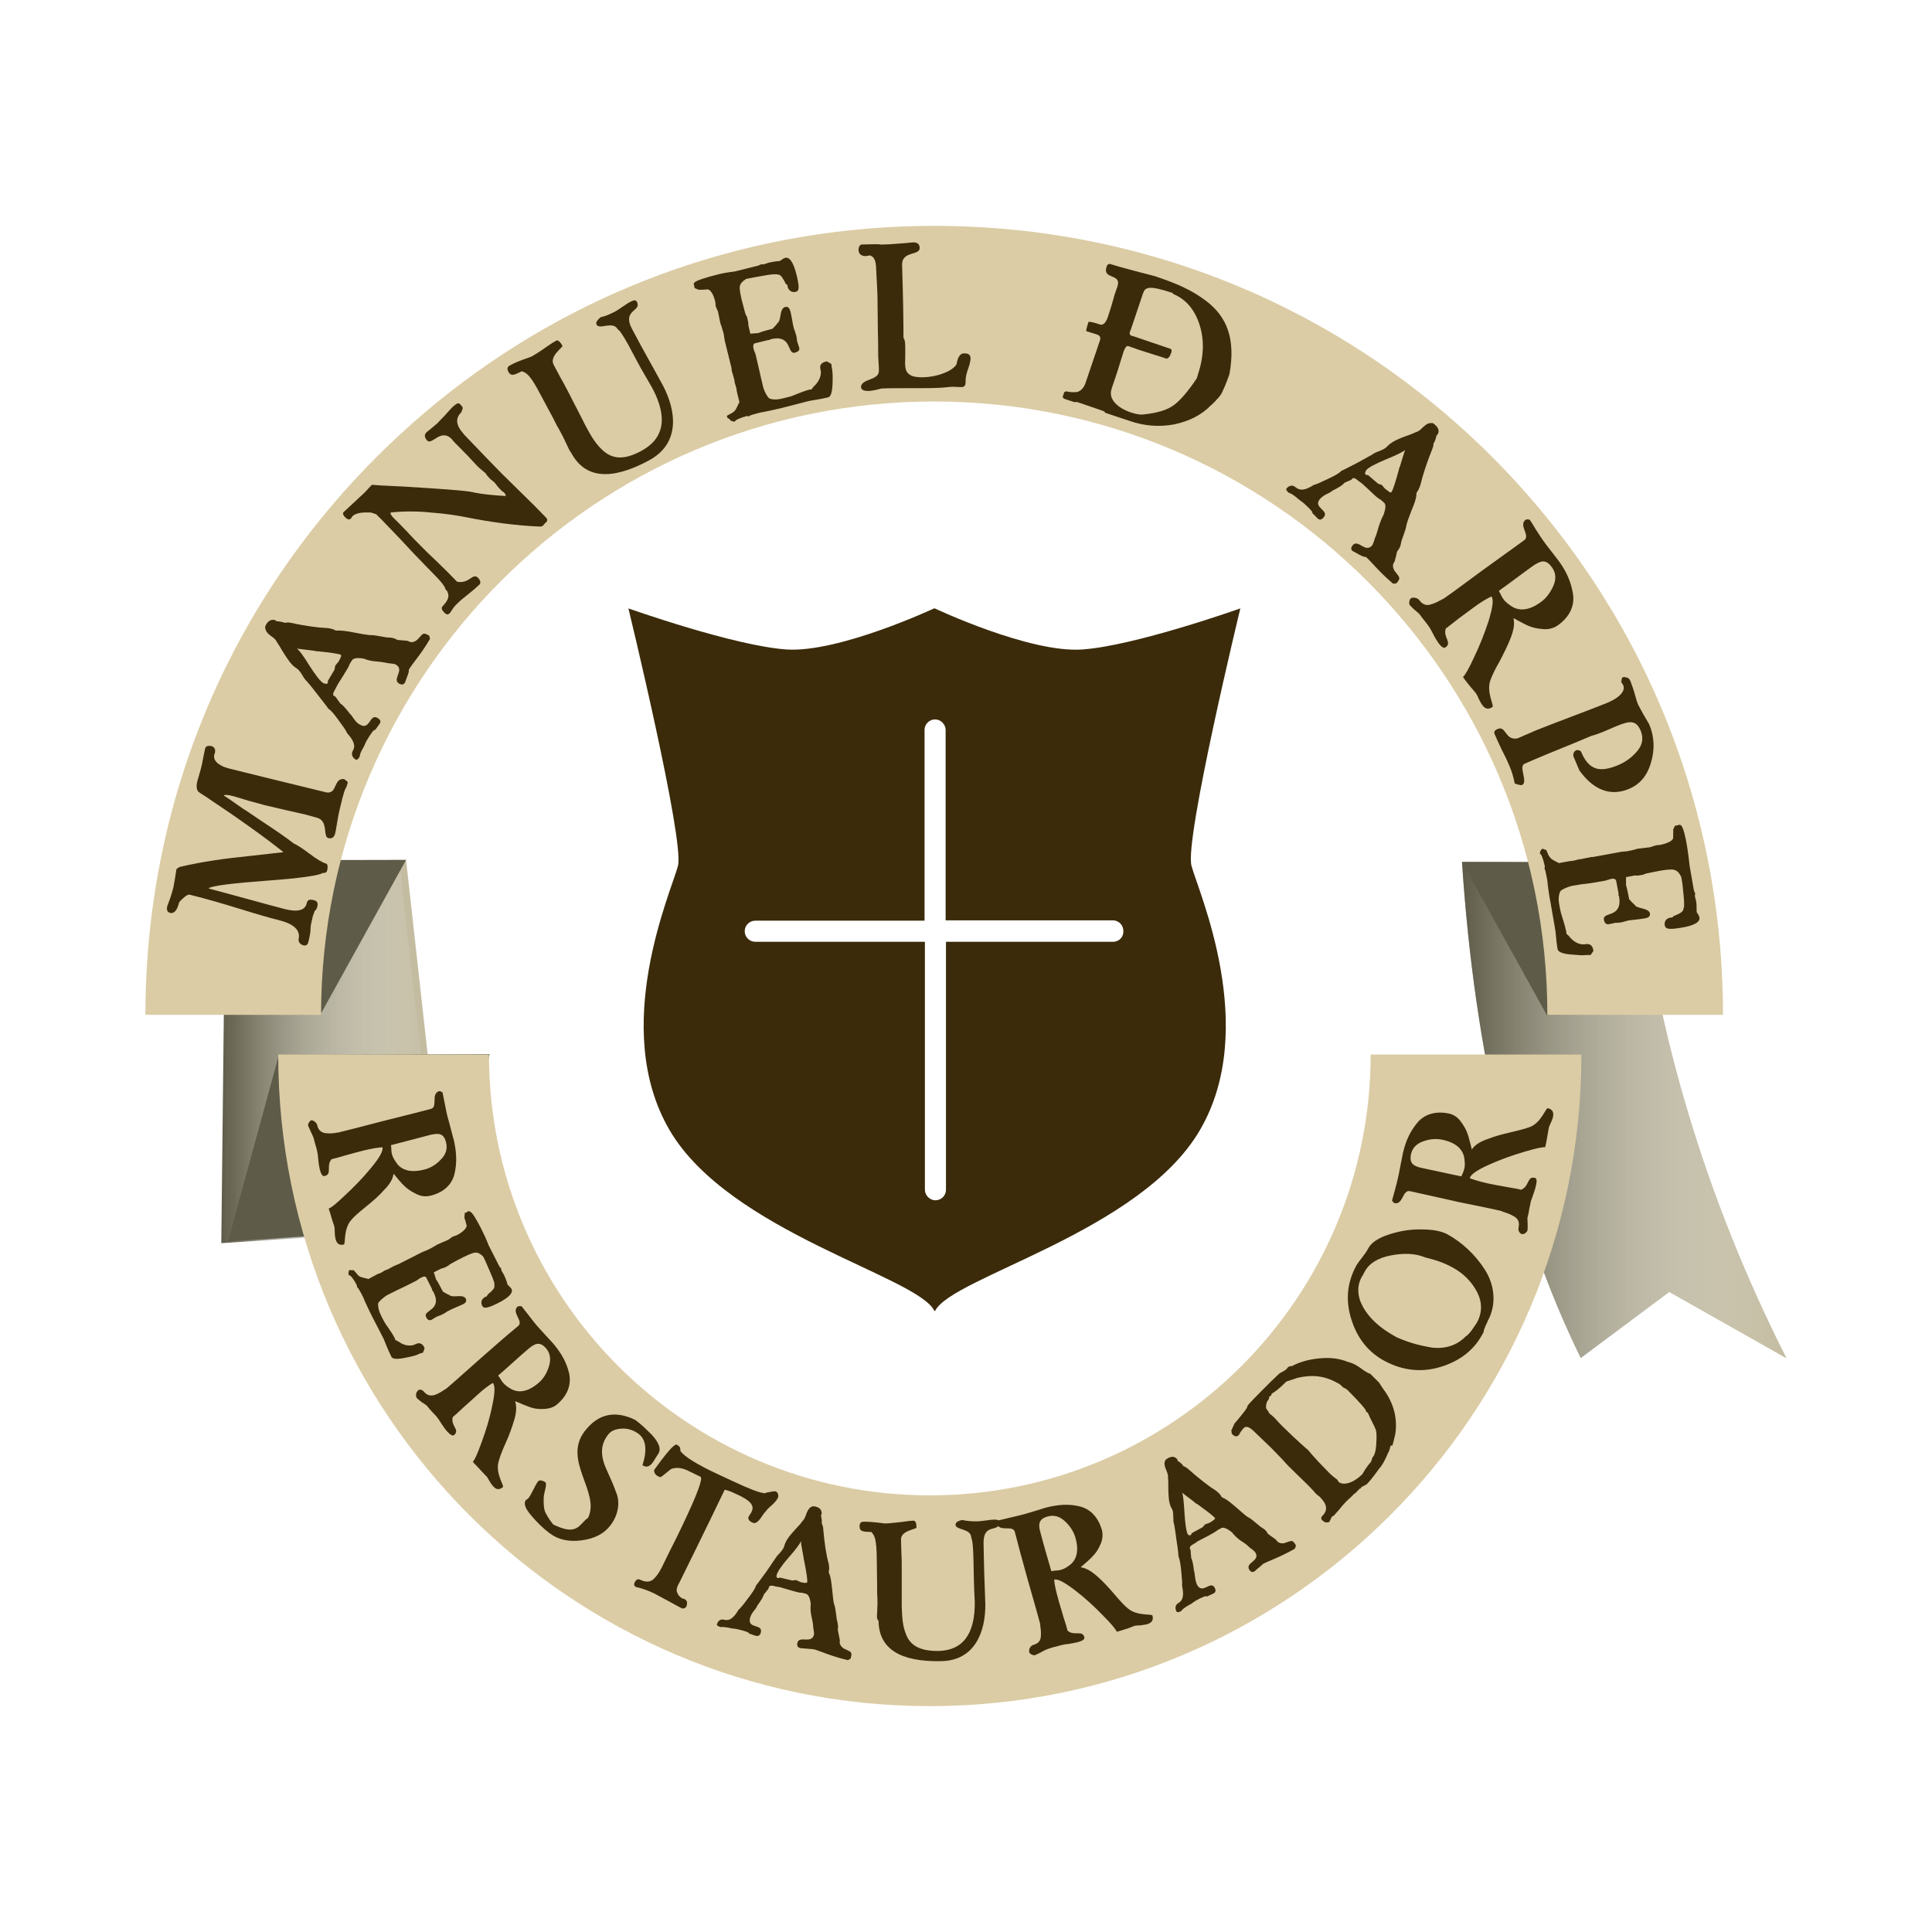 <?xml version="1.0" encoding="utf-8"?>
<!-- Generator: Adobe Illustrator 23.1.0, SVG Export Plug-In . SVG Version: 6.00 Build 0)  -->
<svg version="1.1" id="Layer_1" xmlns="http://www.w3.org/2000/svg" xmlns:xlink="http://www.w3.org/1999/xlink" x="0px" y="0px"
	 viewBox="0 0 550 550" style="enable-background:new 0 0 550 550;" xml:space="preserve">
<style type="text/css">
	.st0{fill:#C3BCA1;}
	.st1{fill:url(#XMLID_2_);}
	.st2{fill:url(#XMLID_3_);}
	.st3{fill:#5E5B48;}
	.st4{fill:#DBCCA5;}
	.st5{fill:#3B2B0A;}
</style>
<polygon id="XMLID_1046_" class="st0" points="64.9,353.4 127.2,349.3 115.6,244.8 66.1,244.9 "/>
<path id="XMLID_1045_" class="st0" d="M416.2,245.4c3.6,54.6,14.6,101.9,33.8,141.2l25.2-18.8l33.4,18.9
	c-22.9-45.3-37.1-92.4-42.6-141.3L416.2,245.4L416.2,245.4z"/>
<linearGradient id="XMLID_2_" gradientUnits="userSpaceOnUse" x1="416.2" y1="844.05" x2="508.6" y2="844.05" gradientTransform="matrix(1 0 0 1 0 -528)">
	<stop  offset="0" style="stop-color:#5E5B48"/>
	<stop  offset="1" style="stop-color:#FFFFFF;stop-opacity:0"/>
</linearGradient>
<path id="XMLID_1044_" class="st1" d="M416.2,245.4c3.6,54.6,14.6,101.9,33.8,141.2l25.2-18.8l33.4,18.9
	c-22.9-45.3-37.1-92.4-42.6-141.3L416.2,245.4L416.2,245.4z"/>
<linearGradient id="XMLID_3_" gradientUnits="userSpaceOnUse" x1="63" y1="827.55" x2="125.3" y2="827.55" gradientTransform="matrix(1 0 0 1 0 -528)">
	<stop  offset="0" style="stop-color:#5E5B48"/>
	<stop  offset="1" style="stop-color:#FFFFFF;stop-opacity:0"/>
</linearGradient>
<polygon id="XMLID_1043_" class="st2" points="63,353.9 125.3,349.8 113.7,245.2 64.2,245.4 "/>
<polygon id="XMLID_1042_" class="st3" points="139.4,300.1 127.2,349.3 64.9,353.4 79.4,300.3 "/>
<polygon id="XMLID_1041_" class="st3" points="115.6,244.8 91.5,288.3 41.4,288.1 66.1,244.9 "/>
<polygon id="XMLID_1040_" class="st3" points="416.2,245.4 440.3,288.9 490.4,288.7 465.7,245.5 "/>
<g id="XMLID_1038_">
	<g>
		<path id="XMLID_1039_" class="st4" d="M490.5,288.9h-50c0-96.2-78.3-174.6-174.6-174.6S91.4,192.6,91.4,288.9h-50
			c0-60,23.4-116.4,65.8-158.8S206,64.3,266,64.3s116.4,23.4,158.8,65.8C467.1,172.5,490.5,228.9,490.5,288.9z"/>
	</g>
</g>
<g id="XMLID_1036_">
	<g>
		<path id="XMLID_1037_" class="st4" d="M264.7,485.7c-102.3,0-185.5-83.2-185.5-185.5h60c0,69.2,56.3,125.5,125.5,125.5
			s125.5-56.3,125.5-125.5h60C450.2,402.5,367,485.7,264.7,485.7z"/>
	</g>
</g>
<g id="XMLID_1024_">
	<g>
		<path id="XMLID_1035_" class="st5" d="M59.6,253c2.2,0.6,5.7,1.5,10.4,2.8c4.7,1.3,8.4,2.3,11.1,3c3.6,0.9,5.7,0.4,6.2-1.6
			c0.2-0.8,0.5-1.4,2.2-0.9c0.8,0.2,1.1,0.8,0.8,1.9c-0.1,0.5-0.4,0.9-0.7,1.1c-0.4,1.1-0.7,1.9-0.7,2.2c-0.3,1.2-0.5,2.2-0.5,3
			s-0.2,2-0.6,3.6c-0.2,0.9-0.7,1.2-1.5,1s-1.4-1-1.3-1.7c0.6-2.6-1.3-4.4-5.8-5.5c-2-0.5-5.6-1.5-10.7-3.1c-5.2-1.6-10-3-14.5-4.1
			c-0.7-0.2-2,1.1-2.7,1.8l-0.3,0.4c-0.6,2.3-1.4,3.2-2.5,3c-0.9-0.2-1.1-0.8-0.9-1.9c0.1-0.3,1.1-2.7,1.8-5.5
			c0-0.1,0.1-0.8,0.4-2.3c0.2-1.5,0.4-2.4,0.4-2.7l0.2-0.2c0.3-0.3,0.9-0.6,1.2-0.6c3-0.7,6.2-1.3,9.5-1.8s6.9-0.9,10.7-1.3
			c3.8-0.4,6.8-0.8,8.9-1c-5.1-4.1-12.5-9.4-22.1-15.8c-0.9-0.6-1.8-1.1-2.2-1.5c-0.4-0.5-0.6-1.4-0.2-3c0.6-2,0.9-3.2,1-3.5
			c0.5-1.9,0.8-4.1,1.2-5.7c0.2-0.7,0.8-0.9,1.8-0.7c1.4,0.4,1.1,1.9,0.8,2.4c-0.5,2,1.8,3.4,4.3,4c1.3,0.3,4.8,1.2,10.5,2.6
			c5.7,1.4,11.4,2.8,17.2,4.2c3.1,0.4,1.9-4.2,5-3.8c0.7,0.5,1,0.8,1,0.9c-0.2,0.9-0.4,1.5-0.7,1.9c-0.2,0.4-0.5,1.4-0.9,2.9
			c-0.6,2.4-1.1,4.5-1.4,6.5c-0.3,1.9-0.5,3-0.6,3.3c-0.3,1.1-0.9,1.5-1.9,1.3c-1.7-0.4,0.1-4.8-3.2-5.8c-0.7-0.2-1.8-0.5-3.3-0.9
			c-1.2-0.3-3.1-0.7-5.7-1.3s-4.7-1.1-6-1.4c-1-0.3-2.5-0.7-4.4-1.2c-1.9-0.6-3.3-1-4.3-1.3c-1.8-0.5-2.7-0.5-2.9-0.2
			c0.5,0.2,2.3,1.5,5.6,3.8c0.1,0,2,1.3,5.7,3.8c3.8,2.5,6.7,4.5,8.6,6c1.1,0.5,2.6,1.5,4.6,3s3.5,2.4,4.5,2.7
			c0.6,0.1,0.7,0.9,0.4,2.2c-0.3,0.4-0.6,0.6-1.2,0.5c-1,0.7-6.2,1.5-15.8,2.2s-15.2,1.4-16.7,2.1L59.6,253z"/>
		<path id="XMLID_1034_" class="st5" d="M115.4,194.1l-0.2,0.3c-0.2,0.4-0.7,0.7-1.6,0.2c-2.1-1.2,1.7-3.9-0.9-5.4
			c-0.3-0.2-1.1-0.3-2.2-0.4c-0.9-0.2-2-0.4-3.4-0.5s-2.6-0.4-3.5-0.8c-1.8-0.3-3-0.2-3.4,0.5l-0.7,1.1c-0.1,0.5-0.7,1.5-1.7,3.1
			s-1.6,2.5-1.8,2.9c-0.1,0.2-0.3,0.6-0.4,0.8L95,197c-0.2,0.5-0.2,0.9,0,1.1h0.1c0.1,0,0.1,0,0.1,0c0.3,0.2,0.6,0.6,1,1.2
			c0.4,0.6,0.7,1,0.7,1c0.6,0.3,1.5,1.3,2.7,2.9c0.2,0.1,0.6,0.6,1.1,1.4c0.6,0.8,1.1,1.4,1.8,1.7c2.9,1.7,2.7-3.3,5-1.9
			c0.8,0.5,1,1,0.6,1.6s-1,1.4-1.3,1.8c-0.3-0.2-1.1,0.8-2.4,3c-0.2,0.3-0.5,1.1-0.7,1.5l-0.2,0.4c-0.8,1.3-1.1,2.2-1.1,2.7
			c-0.5,0.8-0.8,1-1.2,0.8c-0.8-0.5-1.3-1.4-0.8-2.4c0.9-1.4,0.4-2.9-1.6-5.1c-0.1-0.4-0.8-1.5-2.3-3.5c-1.4-2-2.4-3.1-3.1-3.5
			c0-0.2-1.1-1.5-3.1-4.1s-3.2-4-3.3-4c-0.1-0.1-0.5-0.6-1-1.5c-0.6-1-1.1-1.5-1.5-1.8c-0.7-0.4-1.3-1-1.9-1.7
			c-0.6-0.8-1.3-1.8-2.1-3.1c-0.8-1.4-1.3-2.2-1.6-2.6c-0.3-0.7-0.9-1.3-1.7-1.8c-0.8-0.6-1.3-1.1-1.5-1.6c-0.2-0.6-0.3-1-0.2-1.1
			c0.1-0.2,0.1-0.3,0.3-0.7c0.7-1.1,1.6-1.5,2.7-1.1c0,0.1,0,0.2,0.1,0.2c0.2,0.1,1.6,0.1,2.4,0.5c0.2,0,0.6-0.1,1.2-0.1
			c4.7,1,8.4,1.5,11,1.6c1,0.1,1.9,0.4,2.4,0.7c0.1,0,0.4,0,0.9,0c1,0,2.5,0.2,4.5,0.6c1.9,0.4,3.3,0.6,4.2,0.7
			c1.7-0.1,4.2,0.7,5.6,0.7c0.8,0,1.5,0.2,2.2,0.6c0.1,0.1,0.6,0.1,1.6,0.2c0.9,0.1,1.5,0.1,1.6,0.2c0.8,0.5,1.7,0.4,2.6-0.4
			c1.7-1.7,1.5-2.2,3.3-1.2l0.1,0.1c0.1,0.2,0.2,0.8,0.2,0.9c-2.8,4.8-5,6.9-6.1,8.9C116.8,190.7,115.4,193.8,115.4,194.1z
			 M93.2,194.6c0.2-0.4,0.2-0.6,0.1-0.7l1.9-3.2c0.1-0.2,0.2-1.1,0.2-1.1c0.2-0.4,0.9-1.1,1-1.3c0.6-1.1,0.9-1.7,0.6-1.9
			c-0.6-0.3-2.8-0.6-6.5-1c-0.3,0-0.5,0-0.5,0c-0.1-0.1-0.9-0.2-2.6-0.4s-2.6-0.3-2.9-0.4c0.6,0.4,1.8,2,3.6,4.9
			c1.8,2.8,3.1,4.5,4,5C92.6,194.7,92.9,194.7,93.2,194.6z"/>
		<path id="XMLID_1033_" class="st5" d="M112,147.4c0.2,0.2,2,1.9,6.2,6.4c1.5,1.5,3.4,3.5,5.9,5.8c2.5,2.4,4.5,4.4,6,6
			c3.7,0.7,4.4-2.8,6.1-1c0.5,0.6,0.7,1.1,0.4,1.7c-0.6,0.6-1.6,1.5-3.1,2.7c-1.4,1.1-2.5,2-3.1,2.6c-1,0.9-1.7,1.9-2.2,2.8
			c-0.7,0.7-1,0.7-1.8-0.1c-0.6-0.6-0.8-1.2-0.5-1.6c2.2-2.3,1.9-3.3,1.4-4.4l-0.2-0.3c-0.5,0,0.4-0.4-2.7-3.6l-6.4-6.6l-4.3-4.6
			c-1.3-1.3-3.6-3.8-4.9-5.1l-1.7-1.7c-0.5-0.2-1.3-0.4-1.5-0.5h-0.4c-1,0-3.6-0.2-4.9,1.1l-0.4,0.6c-0.5,0.5-1,0.3-1.7-0.4
			c-0.6-0.6-0.7-1.2-0.3-1.5c0.6-0.5,1.4-1.3,2.6-2.4s2.1-2,2.8-2.6c0,0,0.4-0.4,1-1c0.6-0.7,1-1.1,1.3-1.4l0.3-0.3
			c0.8,0.1,3.7,0.3,8.7,0.5c10,0.6,17.4,1.1,20,1.6l0.3,0.1c2.5,0.5,5.5,0.8,9,1c0.2-0.2,0-0.5-0.5-1.1c-0.3-0.1-0.6-0.4-1.1-0.9
			c-1-1-1.2-1.6-1.6-1.9c-0.5-0.5-0.9-0.7-1.2-1c-0.4-0.4-1.1-1.2-1.2-1.5l-0.1-0.1c-0.2-0.2-1.5-1.2-2.3-2
			c-1.8-1.9-2.6-2.8-2.7-2.9c-2-2.1-3.8-3.8-4.2-4.3c-0.1-0.1-0.2-0.2-0.3-0.4c-3.2-3.4-5.7,1.8-7.1,0.3c-0.8-0.9-0.9-1.7-0.1-2.4
			c1.4-1.1,2.4-2,3-2.5c0.5-0.5,1.1-1.2,2.1-2.2c0.9-1,1.6-1.8,2.1-2.3l0.2-0.2c1-0.9,1.6-1.2,2-0.8c1,1,1,1,0.4,2.4
			c-2.5,2.4-0.3,5,0.6,6l0.2,0.3l7.4,7.7c1.8,1.9,4.5,4.6,8,8s6.2,6.1,8,8c0.3,0.3,0.4,0.7,0.1,1.2c0,0-0.2,0.1-0.3,0.2
			c-0.1,0.1-0.5,0.6-0.7,0.8s-0.5,0.3-0.8,0.3c-3.1-0.1-6.6-0.4-10.5-0.9s-7.3-1.1-10.3-1.7c-3-0.6-6.4-1.1-10.4-1.4
			c-3.9-0.4-7.8-0.4-11.4,0C111.1,146.1,111.2,146.6,112,147.4z"/>
		<path id="XMLID_1032_" class="st5" d="M161.3,126.5c-0.5-1-0.8-1.8-1.1-2.3c-0.5-0.9-1-2-1.7-3.1l-1-2l-3.7-6.9
			c-1.3-2.5-2.3-4.1-3-4.9c-0.6-0.8-1.4-1.4-2.3-1.6c-2.3,1.2-3.1,1.4-3.8,0.1c-0.4-0.8-0.3-1.4,0.5-1.8c2.8-1.5,5.5-2.2,5.9-2.4
			c1-0.5,2.4-1.4,4.1-2.6c1.7-1.2,2.7-1.8,3.1-2c0.5-0.3,1.1,0.2,1.8,1.4c0.4,0.4-4,3-2.4,5.6l1.7,3.2c0.8,1.4,1.4,2.5,1.8,3.3
			c0.8,1.4,1.7,3.4,3,5.8c1.2,2.4,2.1,4.1,2.6,5.1c1.7,3.2,3,5.2,4.9,6.9c2.7,2.4,6,2.7,10.8,0.1c6.6-3.5,7.7-9.6,3.1-18.1
			c-0.1-0.2-0.8-1.4-2.2-3.8s-2.8-5.1-4.4-8.1c-1.6-2.9-2.6-4.4-3.1-4.6c-1.4-2.6-5.2,0.2-6.1-1.4c0.1-0.2-0.6-0.6,1.2-2.1
			c0.2-0.1,1.2-0.1,4.1-1.6c1.3-0.7,3.1-2.2,4.6-2.9c0.8-0.4,1.3-0.4,1.6,0.1c1.5,2.8-4.3,2.2-1.4,7.7c1.7,3.2,3.2,6,4.5,8.3
			s2.7,4.9,4.3,7.8c3.8,7.2,5.1,16.5-4,21.4c-10.8,5.8-18.2,5.1-22.1-2.2C162.1,128.3,161.8,127.5,161.3,126.5z"/>
		<path id="XMLID_1031_" class="st5" d="M207,118.3c1-0.5,1.6-0.8,1.9-1.1c0.7-0.5,1.2-2.1,1.6-2.7l-0.8-3.3v-0.4
			c-0.1-0.5-0.4-1.4-0.5-1.7l-0.1-0.5v-0.3c-0.1-0.3-0.5-1.9-0.7-2.4l-0.1-0.5c-0.1-0.2-0.1-0.3,0-0.4l-2-8.1
			c-0.1-0.5-0.2-1.6-0.3-1.9c-0.4-1.6-0.8-2.6-0.9-2.9c-0.2-0.7-0.5-2.6-0.7-3.4c-0.5-1.1-0.7-1.6-0.7-1.7v-0.2c0-0.2,0-0.6-0.1-1
			c-0.5-2.1-1.5-3.6-2.3-3.4c-1.3,0.1-2,0.1-2.2,0.1s-1-0.3-1.4-0.5c0-0.1,0-0.4,0-0.4c-0.1-0.2-0.2-0.6-0.2-0.7
			c-0.1-0.3,0.5-0.8,0.7-0.8l0.2-0.1c0.2-0.2,2.2-0.9,5.3-1.7c1.8-0.5,3.6-0.8,5.4-1l6.8-1.7c0.1,0,0.8-0.4,0.9-0.4
			c0.2,0.1,0.4,0.1,0.7,0c0.2,0,0.7-0.2,1.2-0.4c0.9-0.2,2-0.4,3.3-0.5c0.2-0.1,0.9-0.7,1.5-0.9c1.3-0.3,2.4,1.3,3.3,5
			c1,4.1,0.5,4.5-0.4,4.7c-0.1,0-1.6,0.4-2.2-1.5v-0.4l-0.6-0.5l-0.1-0.3c-0.4-0.7-1.2-2.4-2-2.2c-0.2-0.2-1.5-0.2-3.7,0.2
			c-2.3,0.4-4,0.7-5.4,1c-1.1,0.7-1.7,1.4-1.8,2.2c-0.1,0.8,0.2,2.7,1,5.5c0.5,2,0.8,3,1,2.9l0.3,1.3c0.1,0.5,0.2,0.9,0.1,1.1
			l0.6,2.6l2.4-0.2c0-0.1,1.2-0.5,3.9-1.2c0.6-0.6,1.1-1.1,1.5-1.7c0.3-0.1,0.6-0.8,0.8-2.2c0.2-1.4,0.6-2.1,1.3-2.3
			c0.8-0.2,1.2,0.2,1.5,1.2c0.4,1.5,0.7,3.9,0.9,4.5c0,0.1,0.1,0.5,0.4,1.2c0.2,0.6,0.3,1.1,0.4,1.3c0.1,0.5,0.2,1.2,0.2,1.5
			c0.1,0.4,0.4,1.1,0.6,1.8c0.2,0.8-0.2,1.2-1.2,1.5c-2.3,0.6-0.7-5.4-7-3.8l-0.3,0.2h-0.3l-3.7,0.9c-0.5,0.1-0.7,0.6-0.5,1.5
			s0.6,1.5,0.6,1.7c0.9,3.8,1.4,6.1,1.5,6.5l0.7,3c0.4,1.2,1.2,2.7,1.7,3c0.2,0.1,0.7,0.3,1.3,0.3c1.3,0.1,2.2-0.2,4.6-0.8
			c0.9-0.2,3.2-1.4,5.6-2c0.2,0,0.4,0,0.4,0c0.2,0,0.7-1,1-1.1c1.6-1.6,2-3.4,1.7-4.5s-0.1-2,1.6-2.4c0.4-0.1,1.2,0.7,1.5,0.7
			c0,0.7,0.1,1.2,0.2,1.6c0.1,0.6,0.2,2,0.1,4.2c-0.1,2.3-0.5,3.5-1.2,3.7c-2.3,0.6-5,0.9-5.7,1.1l-7.4,1.9c-0.9,0.2-2,0.5-3.5,0.8
			s-2.3,0.5-2.6,0.5c-2.3,0.6-3.4,0.9-3.3,1.1c-0.2,0.1-0.4,0-0.6-0.1c-2.2,0.6-3.4,1.2-3.5,1.6c-0.4,0.1-1.4-0.2-1.5-0.7
			C206.9,119,206.9,118.6,207,118.3z"/>
		<path id="XMLID_1030_" class="st5" d="M250.2,105.5c0-0.5,0-1.3-0.1-2.4s-0.1-2-0.1-2.5c0-1.3,0-3.7-0.1-7.1
			c0-3.5-0.1-6.4-0.1-8.8c0-1.5-0.2-4.3-0.4-8.6c-0.1-2-0.6-3.1-1.8-3.4c-0.5,0.1-0.9,0.2-1.2,0.2c-1.4,0-2-0.8-2-1.8
			c0-0.8,0.4-1.5,1-1.5c3.2-0.1,5-0.1,5.3,0s0.6,0,0.8,0c1.6,0,3.2-0.2,5-0.3s2.9-0.3,3.5-0.3c1.2,0,1.8,0.5,1.8,1.6
			c0.1,2.2-5.1,0.8-5,4.8c0.3,9.2,0.4,16.1,0.4,20.8c0.3,0.3,0.5,1.1,0.5,2.4c0,0.7,0,1.7,0,3s-0.1,2.1,0,2.5
			c0.1,2.7,2.1,3.4,5.3,3.3c1.9-0.1,3.7-0.4,5.5-1.1c1.9-0.7,3.2-1.6,3.8-2.6c0.1-0.3,0.4-3.3,2.3-3.1c1.1,0,1.6,0.4,1.7,1.3
			c0,0.7-0.2,1.7-0.7,3.1s-0.7,2.4-0.7,3.2c0,1.4-0.1,2-1.3,2c-0.5,0-1.9-0.1-2.3-0.1c-0.9,0-3,0.3-3.9,0.3
			c-1.8,0.1-4.6,0.1-8.2,0.1c-3.7,0-6.4,0-8.3,0.1c0,0-2.3,0.7-3.8,0.7c-1.3,0-1.9-0.4-2-1.1C245.2,107.7,250.3,108.4,250.2,105.5z"
			/>
		<path id="XMLID_1029_" class="st5" d="M302.5,113l0.5-1.4l0.6-0.2c1.2,0.4,2.7,0.2,3,0.2h0.1c0.4-0.2,1.6-0.5,2.3-2.5l4.1-12.1
			c0.4-1.1-0.1-1.6-1.2-1.9l-2.6-0.8c-0.2-0.1,0-0.9,0.6-2.7c0.5,0,1.6,0.2,3.3,0.8c0.8,0.2,1.5-0.4,2.1-1.9
			c0.5-1.6,1.1-3.3,1.6-5.2s1-3.1,1.2-3.7c1.3-3.9-4.3-1.9-3.1-5.6c0.2-0.7,0.6-1,1.2-0.8c0.9,0.3,3.3,1,7.1,2c3.8,1,5.9,1.5,6,1.6
			c5.9,2,10,3.8,14.1,6.9c5.9,4.5,8.4,10.8,6.6,20.8c-0.9,2.6-1.7,4.4-2.2,5.4c-0.3,0.6-1.1,1.6-1.4,1.8c-0.1,0.2-1.4,1.5-1.7,1.7
			c-2.6,2.7-6.1,4.5-10.4,5.4c-4.2,0.8-8.5,0.5-12.8-1l-6.9-2.3c0-0.3-0.7-0.6-0.8-0.6l-6.7-2.3c-0.5-0.2-0.9-0.2-1.2-0.1l-3-1
			L302.5,113z M316.4,110.9c-0.9,2.8,1.9,5.3,5.5,6.5c1.5,0.5,2.7,0.7,3.5,0.6c4-0.4,7-1.3,8.8-2.7c1.9-1.4,4.1-4,6.5-7.6l0.3-1
			c1.7-5.1,1.9-9.8,0.5-14.2c-1.4-4.4-3.9-7.3-7.5-8.8l-0.2-0.3c-6.9-2.3-7.8-1.6-8.4,0.1l-3.5,10.4c-0.6,1.1-0.3,1.7,0.7,1.8
			l10.6,3.6c0.3,0.1,0.4,0.4,0.3,0.9l-0.2,0.5c-0.3,0.9-0.7,1.3-1.2,1.4c-0.1,0-1.4-0.5-4.1-1.3c-2.6-0.8-4.7-1.5-6.3-2.1
			c-0.9-0.4-1.1-0.2-1.7,1l-0.2,0.6l-1.1,3.5c-0.7,2.4-1.5,4.6-2.2,6.7L316.4,110.9z"/>
		<path id="XMLID_1028_" class="st5" d="M385.3,157l-0.3-0.2c-0.4-0.3-0.5-0.9,0.1-1.6c1.6-1.8,3.5,2.3,5.5,0.1
			c0.2-0.3,0.5-1,0.8-2.1c0.4-0.8,0.7-1.9,1.1-3.3c0.4-1.3,0.9-2.5,1.4-3.4c0.6-1.8,0.7-2.9,0.1-3.4l-1-0.9
			c-0.4-0.1-1.4-0.9-2.7-2.2c-1.4-1.3-2.2-2-2.5-2.3c-0.1-0.1-0.5-0.4-0.7-0.5l-1-0.8c-0.5-0.3-0.9-0.4-1.1-0.2l0,0
			c0,0.1,0,0.1,0,0.1c-0.2,0.2-0.6,0.5-1.3,0.7c-0.7,0.3-1.1,0.5-1.1,0.6c-0.4,0.5-1.5,1.2-3.3,2.1c-0.1,0.1-0.6,0.5-1.5,0.9
			s-1.5,0.9-2,1.4c-2.2,2.6,2.8,3.2,1,5.3c-0.6,0.7-1.1,0.8-1.7,0.3c-0.5-0.5-1.2-1.3-1.5-1.5c0.2-0.3-0.6-1.2-2.5-2.9
			c-0.2-0.2-1-0.7-1.3-1l-0.4-0.3c-1.1-1-2-1.5-2.5-1.6c-0.7-0.6-0.9-1-0.6-1.3c0.6-0.7,1.6-1.1,2.5-0.3c1.3,1.1,2.8,0.9,5.3-0.7
			c0.4,0,1.7-0.6,3.8-1.6c2.2-1,3.5-1.8,4-2.4c0.2,0,1.7-0.8,4.6-2.3c2.9-1.6,4.4-2.4,4.6-2.6c0.2-0.1,0.7-0.4,1.6-0.7
			c1-0.4,1.7-0.8,2-1.1c0.5-0.6,1.2-1.1,2-1.6c0.9-0.5,2-1,3.4-1.5c1.5-0.5,2.4-0.9,2.8-1.1c0.7-0.2,1.4-0.6,2.1-1.4
			c0.8-0.7,1.3-1.1,1.8-1.2c0.6-0.1,1-0.1,1.2,0c0.2,0.2,0.3,0.2,0.6,0.5c1,0.9,1.2,1.8,0.6,2.8c-0.1,0-0.2,0-0.2,0.1
			c-0.1,0.1-0.3,1.6-0.9,2.3c0,0.2,0,0.6-0.2,1.2c-1.8,4.5-2.9,8-3.5,10.5c-0.3,1-0.7,1.8-1.1,2.3c0,0-0.1,0.3-0.1,0.9
			c-0.1,1-0.6,2.4-1.4,4.3c-0.7,1.8-1.2,3.2-1.4,4c-0.2,1.7-1.4,4-1.6,5.4c-0.1,0.8-0.5,1.5-1,2.1c-0.1,0.1-0.2,0.6-0.4,1.5
			c-0.2,0.9-0.4,1.4-0.4,1.5c-0.6,0.7-0.6,1.6,0,2.6c1.4,1.9,1.9,1.9,0.6,3.5l-0.2,0.1c-0.3,0-0.8,0.1-0.9,0c-4.2-3.6-6-6.1-7.7-7.6
			C388.4,158.9,385.6,157.1,385.3,157z M388.7,135c0.3,0.3,0.6,0.3,0.7,0.2l2.8,2.4c0.2,0.2,1,0.4,1.1,0.4c0.3,0.3,0.9,1.1,1.1,1.2
			c1,0.8,1.5,1.2,1.7,0.9c0.4-0.5,1.1-2.6,2.1-6.3c0.1-0.3,0.1-0.5,0.1-0.5c0.1-0.1,0.4-0.9,0.8-2.4c0.5-1.6,0.8-2.5,0.9-2.8
			c-0.5,0.5-2.3,1.4-5.5,2.7c-3.1,1.3-5,2.3-5.6,3.1C388.6,134.5,388.5,134.8,388.7,135z"/>
		<path id="XMLID_1027_" class="st5" d="M404,170.8c0.9,1.2,1.9,1.7,3.2,1.3c1.4-0.4,1.9-0.7,3.4-1.5l0.4-0.2
			c2.2-1.5,5.7-4.1,10.7-7.8c5-3.6,9-6.5,12.2-8.8c1.9-1.4-1.8-4.3,0.5-5.9c0.6-0.1,1,0,1.1,0.1c0.3,0.4,0.9,1.3,1.7,2.7
			c0.9,1.4,1.8,2.8,2.7,4c0.2,0.3,0.9,1.2,2,2.6c1.1,1.4,1.7,2.2,2,2.6c2.2,3.1,3.4,6,3.9,9.2c0.5,3.3-0.9,6.5-4.3,8.9
			c-1.1,0.8-2.5,1.2-4.1,1.1c-1.6-0.1-3-0.4-4.2-0.9s-2.6-1.3-4.3-2.2c0,0-0.1,0.1,0,0.2c0.3,1.5,0,3.2-0.8,5.3s-1.9,4.3-3.2,6.8
			c-1.4,2.4-2.2,4.2-2.6,5.3c-1.3,3.6,1.3,7.5,0.5,7.7c-1.1,0.8-2.1,0.5-2.9-0.7c-0.3-0.4-0.6-1-1-1.8c-0.3-0.8-0.6-1.2-0.7-1.4
			c-0.1-0.1-0.6-0.8-1.6-1.9c-0.9-1.1-1.5-1.9-1.8-2.3c-0.2-0.3-0.3-0.4-0.3-0.5c0.5-0.4,1.6-2.2,3.1-5.5c1.6-3.3,3-6.8,4.2-10.5
			c1.1-3.7,1.5-5.9,0.8-6.9c-1.3,0.6-3,1.6-4.9,3c-1.1,0.8-2.7,2-4.6,3.4c-1.8,1.4-3,2.4-3.5,2.7c-0.9,2.5,1.9,4-0.1,5.4
			c-0.5,0.3-1.2-0.1-2.1-1.4c-0.3-0.5-0.9-1.3-1.4-2.4c-0.6-1.1-1-1.9-1.2-2.1c-0.2-0.3-0.6-0.9-1.2-1.6c-0.6-0.7-1-1.3-1.3-1.7
			c-0.1-0.2-0.6-0.7-1.5-1.4c-0.9-0.8-1.3-1.3-1.5-1.5s-0.2-1.5,0.4-1.9C402.5,169.9,403.6,170.3,404,170.8z M427.8,170.3
			c0.5,0.7,0.8,1.1,2.2,2.1c1.8,1.3,4.6,1.9,8.5-0.9c1.6-1.1,2.8-2.7,3.7-4.7c0.9-2,0.7-3.8-0.4-5.3c-1.7-2.4-3.2-1.9-5.4-0.4
			c-3.1,2.2-6.6,4.9-9.7,7.1C427,168.7,427.5,169.9,427.8,170.3z"/>
		<path id="XMLID_1026_" class="st5" d="M432,210.2c1.1-0.5,3-1.3,5.3-2.3c2.3-0.9,5.6-2.2,10.1-3.9s7.9-3,10.1-3.9
			c4.1-1.7,5.2-3.7,4.6-5c0-0.1-0.5-0.8-0.6-1c0.4-1-0.2-1,0.8-1.4c0.7,0.3,1.5-0.2,2.1,1.9c0.3,0.8,0.7,1.9,1.1,3.4
			s0.7,2.3,0.8,2.5c0.1,0.2,0.6,1.2,1.5,2.8c1,1.7,1.6,2.7,1.7,2.9c1.5,3.6,1.6,7.2,0.5,10.9c-1.1,3.8-3.2,6.2-6.3,7.5
			c-5.5,2.3-10.3,0-14.1-5.3l-1.6-3.8c-0.3-0.7,0-1.6,0.7-1.9c0.5-0.2,1.3,0.1,1.4,0.4c2.3,5.5,5.5,5.9,10.6,3.8
			c2.1-0.9,3.9-2.2,5.4-4s1.8-3.7,1-5.7c-1.3-3.1-3-3-6.9-1.4l-2.8,1.2c-1.8,0.8-3.3,1.3-4.4,1.6l-3.8,1.6l-8.8,3.6
			c-3.6,1.5-5.7,2.4-6.3,2.7c-2,0.6,1.1,5.5-0.9,6.1c-0.2,0.1-1.8-0.3-2-0.5c-0.3-1.6-0.8-3.4-1.6-5.2c-0.4-1-1.1-2.5-2.1-4.4
			c-0.9-1.9-1.6-3.4-2-4.4c-0.3-0.6,0-1.1,0.7-1.4C428.8,206.3,428.3,210.9,432,210.2z"/>
		<path id="XMLID_1025_" class="st5" d="M440.2,242c0.4,1,0.7,1.7,1,2c0.4,0.7,2,1.4,2.6,1.7l3.3-0.6h0.4c0.5-0.1,1.5-0.3,1.7-0.4
			l0.5-0.1h0.3c0.3-0.1,1.9-0.4,2.4-0.5l0.5-0.1c0.2,0,0.4-0.1,0.4,0l8.2-1.5c0.5-0.1,1.6-0.1,1.9-0.2c1.7-0.3,2.7-0.7,2.9-0.7
			c0.7-0.1,2.6-0.3,3.4-0.4c1.1-0.4,1.7-0.5,1.8-0.6h0.2c0.2,0,0.6,0,1-0.1c2.1-0.4,3.7-1.3,3.6-2c0-1.3,0.1-2,0-2.2
			c0-0.2,0.4-1,0.6-1.3c0.1,0,0.4,0,0.4,0c0.2,0,0.6-0.2,0.8-0.2c0.3-0.1,0.8,0.5,0.8,0.7l0.1,0.2c0.2,0.3,0.8,2.2,1.3,5.4
			c0.3,1.8,0.5,3.6,0.7,5.4l1.2,6.9c0,0.1,0.3,0.8,0.4,1c-0.1,0.2-0.1,0.4-0.1,0.7c0,0.2,0.2,0.8,0.3,1.2c0.2,0.9,0.2,2,0.2,3.3
			c0,0.2,0.7,0.9,0.8,1.6c0.2,1.3-1.5,2.3-5.2,2.9c-4.1,0.7-4.5,0.2-4.7-0.8c0-0.1-0.3-1.7,1.7-2.1h0.4l0.6-0.5l0.3-0.1
			c0.7-0.3,2.5-1,2.3-1.9c0.3-0.2,0.3-1.5,0.1-3.7c-0.2-2.3-0.4-4.1-0.7-5.4c-0.6-1.2-1.2-1.8-2.1-2c-0.8-0.2-2.7,0-5.6,0.6
			c-2,0.4-3,0.6-3,0.8l-1.3,0.2c-0.5,0.1-0.9,0.1-1.1,0l-2.6,0.5v2.4c0.1,0,0.4,1.3,0.9,3.9c0.5,0.6,1.1,1.2,1.6,1.6
			c0.1,0.4,0.8,0.7,2.1,1s2.1,0.8,2.2,1.4c0.1,0.8-0.3,1.2-1.3,1.4c-1.5,0.3-3.9,0.5-4.6,0.6c-0.1,0-0.5,0.1-1.2,0.3
			c-0.6,0.2-1.1,0.3-1.3,0.3c-0.5,0.1-1.2,0.1-1.5,0.1c-0.4,0.1-1.2,0.3-1.8,0.4c-0.8,0.1-1.2-0.3-1.4-1.3c-0.4-2.4,5.4-0.3,4.3-6.7
			l-0.2-0.3l0.1-0.3l-0.7-3.7c-0.1-0.5-0.6-0.8-1.4-0.6c-0.9,0.2-1.6,0.5-1.7,0.5c-3.8,0.7-6.2,1-6.6,1l-3,0.5
			c-1.2,0.3-2.8,1-3.2,1.5c-0.1,0.2-0.3,0.7-0.4,1.3c-0.2,1.3,0,2.2,0.5,4.6c0.2,0.9,1.1,3.3,1.6,5.7c0,0.2,0,0.4,0,0.4
			c0,0.2,0.9,0.8,1,1.1c1.5,1.8,3.3,2.2,4.4,2s2,0.1,2.3,1.7c0.1,0.4-0.8,1.2-0.8,1.4c-0.7-0.1-1.2,0-1.6,0c-0.6,0.1-2,0-4.2-0.2
			s-3.4-0.7-3.6-1.5c-0.4-2.4-0.5-5-0.7-5.8l-1.3-7.5c-0.2-0.9-0.4-2.1-0.6-3.6s-0.3-2.3-0.3-2.6c-0.4-2.3-0.7-3.4-0.8-3.4
			c0-0.2,0-0.4,0.1-0.6c-0.5-2.2-0.9-3.4-1.4-3.7c-0.1-0.4,0.3-1.3,0.8-1.4C439.5,241.8,439.9,241.9,440.2,242z"/>
	</g>
</g>
<g id="XMLID_1011_">
	<g>
		<path id="XMLID_1023_" class="st5" d="M90.3,320.3c0.3,1.4,1.1,2.1,2.4,2.3c1.4,0.1,1.9,0.1,3.5-0.2c0.1,0,0.4,0,0.5-0.1
			c2.4-0.6,6.5-1.6,12.1-3.1c5.7-1.4,10.3-2.6,13.8-3.5c2.2-0.5-0.1-4.4,2.5-5.1c0.6,0.2,0.9,0.3,0.9,0.5c0.1,0.4,0.3,1.5,0.6,3
			c0.3,1.6,0.6,3.1,1,4.5c0.1,0.4,0.4,1.4,0.8,3c0.4,1.6,0.7,2.6,0.8,3c0.8,3.5,0.9,6.5,0.2,9.5c-0.7,3.1-3.1,5.4-6.9,6.3
			c-1.3,0.3-2.6,0.2-4-0.5s-2.5-1.4-3.4-2.3c-0.9-0.8-1.8-2-3-3.4c-0.1,0-0.1,0.1-0.1,0.1c-0.2,1.4-1.1,2.9-2.6,4.4
			c-1.4,1.6-3.2,3.2-5.2,4.8c-2.1,1.7-3.5,2.9-4.2,3.8c-2.4,2.7-1.5,7.1-2.2,7c-1.2,0.3-2-0.3-2.3-1.7c-0.1-0.4-0.2-1.1-0.2-1.9
			s-0.1-1.3-0.1-1.4c0-0.2-0.3-0.9-0.7-2.2c-0.4-1.3-0.6-2.2-0.8-2.6c-0.1-0.3-0.1-0.5-0.1-0.5c0.6-0.1,2.2-1.4,4.7-3.8
			c2.6-2.4,5.1-5,7.4-7.8s3.4-4.7,3.2-5.8c-1.4,0.1-3.2,0.4-5.3,0.9c-1.3,0.3-3,0.8-5.2,1.4c-2.1,0.6-3.5,1-4,1.1
			c-1.7,1.9,0.3,4.2-2,4.8c-0.6,0.1-1-0.5-1.4-2c-0.1-0.6-0.3-1.5-0.4-2.7s-0.2-2-0.3-2.3c-0.1-0.4-0.2-1-0.5-1.9s-0.4-1.5-0.5-1.9
			c-0.1-0.2-0.3-0.8-0.8-1.8s-0.7-1.6-0.8-1.8c-0.1-0.3,0.4-1.4,1-1.5C89.4,319,90.2,319.7,90.3,320.3z M111.5,328.2
			c0.2,0.8,0.3,1.3,1.2,2.6c1.1,1.8,3.4,3.3,7.9,2.2c1.8-0.4,3.5-1.4,4.9-2.9c1.5-1.5,1.9-3.1,1.5-4.8c-0.6-2.7-2.1-2.8-4.6-2.2
			c-3.5,0.9-7.5,2-11.1,2.9C111.4,326.5,111.4,327.8,111.5,328.2z"/>
		<path id="XMLID_1022_" class="st5" d="M100.7,361.6c0.7,0.8,1.1,1.3,1.4,1.6c0.6,0.5,2.2,0.7,2.8,0.9l2.8-1.5l0.4-0.1
			c0.5-0.2,1.2-0.7,1.4-0.8l0.5-0.2l0.3-0.1c0.3-0.1,1.6-0.9,2.1-1.1l0.5-0.2c0.2-0.1,0.3-0.2,0.3-0.1l7.1-3.6
			c0.4-0.2,1.4-0.5,1.7-0.7c1.4-0.7,2.3-1.3,2.5-1.4c0.6-0.3,2.3-1,3-1.3c0.9-0.6,1.4-1,1.5-1l0.2-0.1c0.2,0,0.5-0.1,0.9-0.3
			c1.8-0.9,3-2.2,2.7-2.9c-0.3-1.2-0.5-1.8-0.6-2c0-0.2,0.1-1,0.1-1.4c0.1,0,0.3-0.1,0.4-0.1c0.2-0.1,0.5-0.3,0.6-0.4
			c0.3-0.1,0.8,0.3,0.9,0.4l0.1,0.1c0.3,0.2,1.3,1.8,2.7,4.5c0.8,1.6,1.5,3.1,2.1,4.7l3,5.9c0,0.1,0.5,0.6,0.6,0.8
			c0,0.2,0,0.4,0.1,0.6s0.4,0.6,0.6,1c0.4,0.8,0.8,1.8,1.1,2.9c0.1,0.2,0.8,0.7,1.1,1.2c0.6,1.1-0.7,2.5-3.9,4.1
			c-3.6,1.8-4.1,1.4-4.5,0.6c0-0.1-0.7-1.4,0.9-2.4l0.4-0.1l0.4-0.6l0.2-0.2c0.6-0.5,2-1.6,1.6-2.4c0.2-0.3-0.1-1.4-1-3.4
			s-1.5-3.6-2.1-4.7c-0.8-0.9-1.6-1.3-2.4-1.2c-0.8,0.1-2.4,0.8-4.9,2.1c-1.7,0.9-2.6,1.4-2.5,1.5l-1.1,0.6c-0.5,0.2-0.8,0.3-1,0.3
			l-2.2,1.1l0.7,2.2c0.1-0.1,0.7,1,1.9,3.3c0.7,0.4,1.3,0.8,1.9,1c0.2,0.3,0.9,0.4,2.2,0.3s2.1,0.1,2.4,0.7c0.3,0.7,0,1.2-0.8,1.6
			c-1.3,0.6-3.5,1.5-4,1.8c-0.1,0.1-0.5,0.2-1,0.6c-0.5,0.3-0.9,0.5-1.1,0.6c-0.4,0.2-1.1,0.4-1.3,0.5c-0.4,0.2-1,0.6-1.5,0.9
			c-0.7,0.3-1.2,0.1-1.6-0.8c-1-2,4.9-1.8,2-7.3l-0.3-0.3V367l-1.6-3.2c-0.2-0.5-0.7-0.5-1.5-0.1s-1.3,0.9-1.4,0.9
			c-3.3,1.7-5.3,2.6-5.7,2.8l-2.6,1.3c-1,0.6-2.2,1.7-2.5,2.2c-0.1,0.2-0.1,0.7,0,1.3c0.2,1.2,0.6,2,1.7,4.1c0.4,0.8,2,2.7,3,4.7
			c0.1,0.2,0.1,0.3,0.1,0.4c0.1,0.2,1.1,0.5,1.2,0.7c1.8,1.2,3.6,1.1,4.5,0.6c1-0.5,1.9-0.5,2.6,0.9c0.2,0.4-0.4,1.3-0.4,1.5
			c-0.6,0.1-1.1,0.3-1.5,0.5c-0.5,0.3-1.8,0.6-3.9,1s-3.3,0.3-3.6-0.4c-1-2-1.9-4.4-2.2-5.1l-3.3-6.4c-0.4-0.8-0.9-1.8-1.5-3.1
			c-0.6-1.3-0.9-2-1-2.3c-1-2-1.6-2.9-1.7-2.8c-0.1-0.2-0.1-0.4-0.1-0.6c-1-1.9-1.8-2.9-2.3-2.9c-0.2-0.4-0.1-1.3,0.3-1.5
			C100,361.7,100.3,361.6,100.7,361.6z"/>
		<path id="XMLID_1021_" class="st5" d="M120.6,396.1c0.9,1.1,1.9,1.4,3.2,1c1.3-0.5,1.7-0.8,3.1-1.7c0,0,0.3-0.2,0.4-0.3
			c1.9-1.6,5-4.4,9.4-8.3c4.4-3.9,8-7,10.8-9.3c1.7-1.4-2.1-3.9-0.1-5.6c0.6-0.1,0.9-0.1,1.1,0c0.3,0.3,0.9,1.2,1.9,2.4
			c1,1.3,1.9,2.5,2.9,3.6c0.3,0.3,1,1.1,2.1,2.3c1.1,1.2,1.8,2,2.1,2.3c2.3,2.7,3.8,5.4,4.5,8.4c0.7,3.1-0.3,6.2-3.3,8.8
			c-1,0.9-2.2,1.3-3.8,1.4s-2.9-0.1-4-0.5s-2.6-1-4.2-1.7c0,0,0,0.1,0,0.2c0.4,1.4,0.3,3.1-0.3,5.1s-1.4,4.3-2.5,6.7s-1.7,4.2-2,5.3
			c-0.9,3.5,1.9,7,1.2,7.2c-1,0.8-1.9,0.7-2.8-0.4c-0.3-0.3-0.7-0.9-1.1-1.6c-0.4-0.7-0.6-1.1-0.8-1.2c-0.1-0.1-0.7-0.7-1.6-1.7
			c-0.9-1-1.6-1.7-1.9-2c-0.2-0.3-0.3-0.4-0.3-0.4c0.5-0.4,1.3-2.2,2.5-5.5s2.3-6.7,3-10.3c0.8-3.6,0.9-5.8,0.2-6.6
			c-1.2,0.7-2.7,1.8-4.3,3.3c-1,0.9-2.3,2.1-4,3.6c-1.6,1.5-2.7,2.5-3.1,2.8c-0.7,2.5,2.1,3.6,0.4,5.1c-0.4,0.4-1.1,0-2.1-1.1
			c-0.4-0.4-0.9-1.2-1.6-2.2c-0.6-1-1.1-1.7-1.3-1.9c-0.3-0.3-0.7-0.8-1.3-1.4c-0.6-0.7-1.1-1.2-1.3-1.5c-0.1-0.2-0.6-0.6-1.6-1.2
			c-0.9-0.7-1.4-1.1-1.5-1.3c-0.2-0.2-0.3-1.4,0.2-1.8C119.2,395.3,120.2,395.6,120.6,396.1z M143.1,393.5c0.6,0.7,0.9,1,2.2,1.8
			c1.8,1.1,4.5,1.4,8-1.6c1.4-1.2,2.4-2.8,3-4.8s0.3-3.7-0.8-5c-1.8-2.1-3.2-1.5-5.1,0.1c-2.8,2.4-5.8,5.2-8.6,7.6
			C142.2,392,142.8,393.2,143.1,393.5z"/>
		<path id="XMLID_1020_" class="st5" d="M150.5,426.4c0.9-1.2,1.7-3.3,2.6-4.6l0.2-0.2c0.2-0.2,1-0.3,2,0.4c0.2,0.2,0.2,0.9-0.1,2.1
			s-0.4,1.8-0.4,1.9c-0.1,1.8,0,3.2,0.3,4.2c0.4,0.9,1.1,2.2,2.4,3.8c2.7,1.3,4.6,1.7,5.8,1.3c1.7-0.3,2.7-2.3,4.1-3.2
			c3.6-7.2-7.3-16.3-1-24.6c3.8-5,8.6-6.1,14.4-3.3c1.5,1.1,2.6,2.1,4.7,4.2c2,2.1,2.9,4.2,1.8,5.6c-0.3,0.4-1.2,2-1.6,2.5
			c-0.9,1.1-1.8,1.3-2.8,0.6c1.4-4.3,1-7.3-1.1-8.9c-1.5-1.1-3.1-1.6-4.8-1.5s-3,0.6-3.8,1.6c-1.1,1.4-1.7,2.8-1.8,4.4
			c-0.2,3,1.1,5.2,2.4,8.2c0.7,1.5,1.2,2.9,1.7,4.2c1,2.5,0.6,6.1-1.7,9.1c-1.8,2.4-4.5,3.8-8.2,4.3s-6.7-0.2-9.1-2
			c-1.9-1.4-3.6-3.1-5.3-5.1s-2.2-3.4-1.5-4.4C149.7,427.1,150.4,426.6,150.5,426.4z"/>
		<path id="XMLID_1019_" class="st5" d="M182.2,449.7c1.6,0.8,3,0.7,3.9-0.2c1-1,1.5-1.8,2.3-3.3c0.1-0.2,0.8-1.6,2.2-4.5
			c1.5-2.9,2.7-5.4,3.7-7.5c4.2-8.8,5.9-13.4,5.1-13.8l-3.7-1.8c-2.1-1-3.9-0.8-4.8-0.3c-0.8,0.6-2.4,2-2.8,2.2
			c-0.1,0-0.3,0-0.4-0.1l-0.3-0.1c-0.8-0.4-1.2-1-1.2-1.8l1.9-2.6c2-2.6,3.4-4.3,4.4-4.7c1,0.5,1.2,0.8,1.2,1.9
			c1.2,1.6,4.7,3.8,10.5,6.5l4.5,2.1c4.5,2.1,7.5,3.3,9.1,3.4c0.3-0.2,0.8-0.3,1.6-0.4c0.8-0.2,1.3-0.2,1.5-0.1
			c0.5,0.2,0.9,1.1,0.5,1.9c-0.3,0.6-0.9,1.3-1.8,2.1c-1,0.8-1.5,1.5-1.9,2c-0.1,0-0.4,0.5-1.1,1.5s-1.3,1.5-2,1.5
			c-0.1,0-0.1,0-0.1,0l-0.1-0.1c-0.1,0-0.2-0.1-0.3-0.1l-0.2-0.1c-0.4-0.2-1.1-0.8-0.8-1.5c0.2-0.4,0.8-1.2,0.9-1.5
			c0.9-1.9-0.8-3.3-4-4.8l-0.9-0.4c-1.2-0.6-2.2-0.9-2.8-1c-2.4,5-5.2,10.8-8.4,17.3s-4.8,9.8-4.9,9.9c-0.4,0.9-0.5,1.5-0.2,2.1
			l0.3,0.6c0.1,0.3,0.9,0.9,1,1c0.2,0,0.4,0.1,0.7,0.2c0.9,0.4,1,1.2,0.5,2.3c-0.3,0.3-0.6,0.4-1.1,0.4c-0.8-0.4-2.1-1.1-3.9-2.1
			c-1.8-1-3.2-1.7-4.1-2.2c-1.9-0.9-3.6-1.5-5.1-1.8c-0.6-0.3-0.7-0.7-0.4-1.4C181.1,449.7,181.6,449.4,182.2,449.7z"/>
		<path id="XMLID_1018_" class="st5" d="M227.9,469.2l-0.3-0.1c-0.4-0.1-0.8-0.5-0.6-1.4c0.5-2.2,4,0.4,4.7-2.3
			c0.1-0.3,0-1.1-0.2-2.1c0-0.9-0.2-1.9-0.5-3.2c-0.3-1.3-0.3-2.5-0.2-3.5c-0.2-1.8-0.7-2.7-1.4-2.9l-1.2-0.3
			c-0.4,0.1-1.5-0.2-3.2-0.7s-2.7-0.8-3.1-0.9c-0.2,0-0.6-0.1-0.8-0.1l-1.2-0.3c-0.5,0-0.9,0.1-1,0.3v0.1c0,0.1,0,0.1,0,0.1
			c-0.1,0.3-0.3,0.7-0.8,1.2c-0.4,0.5-0.7,0.9-0.7,0.9c-0.1,0.6-0.8,1.7-1.9,3.2c0,0.2-0.3,0.7-0.9,1.4c-0.6,0.7-0.9,1.4-1.1,2.1
			c-0.7,3.1,3.7,1.5,3.1,4c-0.2,0.8-0.6,1.1-1.3,1s-1.6-0.6-2-0.6c0.1-0.3-1-0.8-3.4-1.3c-0.3-0.1-1.1-0.2-1.5-0.2l-0.4-0.1
			c-1.4-0.3-2.3-0.4-2.8-0.3c-0.8-0.2-1.2-0.5-1.1-0.8c0.2-0.8,0.9-1.6,2-1.3c1.6,0.4,2.7-0.4,4.2-2.9c0.3-0.2,1.2-1.2,2.5-3
			c1.4-1.8,2.2-3,2.4-3.8c0.1-0.1,1.1-1.4,2.9-3.9c1.8-2.6,2.7-4,2.8-4.1c0.1-0.2,0.4-0.6,1.1-1.3c0.7-0.8,1.1-1.4,1.2-1.8
			c0.2-0.7,0.5-1.5,1-2.2c0.5-0.8,1.3-1.7,2.2-2.7c1-1.1,1.7-1.8,1.9-2.2c0.5-0.5,0.9-1.1,1.2-2.1c0.3-0.9,0.7-1.5,1-1.8
			c0.5-0.4,0.8-0.5,1-0.5c0.2,0.1,0.3,0,0.7,0.1c1.2,0.3,1.8,1,1.7,2.2c-0.1,0-0.1,0.1-0.2,0.2c0,0.2,0.4,1.5,0.2,2.3
			c0.1,0.1,0.2,0.5,0.4,1.1c0.4,4.6,0.9,8,1.6,10.4c0.2,1,0.2,1.8,0,2.4c0,0.1,0.1,0.3,0.3,0.8c0.3,0.9,0.5,2.3,0.7,4.2
			c0.2,1.9,0.3,3.2,0.5,4c0.6,1.5,0.6,4,1,5.3c0.2,0.8,0.2,1.5,0.1,2.2c0,0.1,0.1,0.6,0.3,1.5s0.3,1.4,0.3,1.5
			c-0.2,0.8,0.1,1.6,1.1,2.3c2,1,2.5,0.8,2,2.7l-0.1,0.2c-0.2,0.1-0.6,0.4-0.8,0.4c-5.1-1.2-7.7-2.6-9.7-3.1
			C231.3,469.5,228.2,469.2,227.9,469.2z M221.3,449.2c0.4,0.1,0.6,0,0.7-0.1l3.4,0.8c0.2,0.1,1-0.1,1.1-0.1
			c0.4,0.1,1.2,0.5,1.4,0.6c1.2,0.3,1.8,0.3,1.9,0c0.1-0.6-0.2-2.7-0.9-6.2c-0.1-0.3-0.1-0.5-0.1-0.4c0-0.1-0.1-0.9-0.4-2.4
			c-0.3-1.5-0.4-2.4-0.4-2.7c-0.2,0.7-1.3,2.2-3.5,4.7c-2.1,2.4-3.2,4.1-3.4,5C221,448.7,221,449,221.3,449.2z"/>
		<path id="XMLID_1017_" class="st5" d="M249.7,459.2c0-1.1,0.1-1.9,0.1-2.4c0-1,0-2.1-0.1-3.4v-2.1l-0.1-7.4c0-2.7-0.2-4.5-0.4-5.5
			s-0.6-1.8-1.2-2.3c-2.5,0-3.3-0.2-3.3-1.6c0-0.9,0.4-1.3,1.2-1.3c3,0,5.6,0.5,6,0.5c1.1,0,2.6-0.2,4.6-0.4
			c1.9-0.3,3.1-0.4,3.5-0.4c0.6,0,0.9,0.6,0.9,1.9c0.2,0.6-4.7,0.8-4.4,3.7l0.1,3.5c0.1,1.5,0.1,2.7,0.1,3.5c0,1.5,0,3.6,0,6.2
			s0,4.4,0,5.5c0.1,3.5,0.3,5.7,1.2,8c1.2,3.2,3.9,4.8,9.1,4.8c7.1-0.1,10.6-4.8,10.5-14c0-0.2-0.1-1.5-0.2-4.2
			c-0.1-2.6-0.1-5.5-0.2-8.8c-0.1-3.1-0.3-4.8-0.6-5.2c0-2.8-4.5-2.1-4.5-3.8c0.2-0.2-0.2-0.8,1.9-1.3c0.2,0,1.1,0.4,4.2,0.4
			c1.4,0,3.6-0.5,5.1-0.5c0.9,0,1.3,0.3,1.3,0.8c0,3-4.6,0-4.5,5.9c0.1,3.5,0.1,6.4,0.2,8.9s0.2,5.3,0.3,8.4
			c0.1,7.8-2.9,16.2-12.7,16.3c-11.7,0.2-17.6-3.6-17.7-11.5C249.6,461,249.6,460.2,249.7,459.2z"/>
		<path id="XMLID_1016_" class="st5" d="M294.1,468.3c1.4-0.4,2.1-1.1,2.2-2.4c0.1-1.4,0-1.9-0.2-3.5c0-0.1,0-0.4-0.1-0.5
			c-0.6-2.4-1.8-6.4-3.4-12.1s-2.8-10.2-3.7-13.7c-0.6-2.1-4.4,0.2-5.1-2.4c0.1-0.6,0.3-0.9,0.5-0.9c0.4-0.1,1.4-0.3,3-0.7
			c1.6-0.4,3.1-0.7,4.5-1.1c0.4-0.1,1.4-0.4,3-0.9s2.6-0.8,2.9-0.9c3.5-0.9,6.5-1.1,9.5-0.4c3.1,0.7,5.4,3,6.5,6.8
			c0.3,1.3,0.2,2.6-0.4,4s-1.3,2.5-2.2,3.4c-0.8,0.9-2,1.9-3.4,3.1c0,0.1,0.1,0.1,0.1,0.1c1.4,0.2,2.9,1.1,4.5,2.5s3.2,3.1,4.9,5.1
			c1.7,2,3,3.4,3.9,4.1c2.7,2.3,7.1,1.4,7,2.1c0.3,1.2-0.2,2-1.6,2.4c-0.4,0.1-1.1,0.2-1.9,0.3c-0.8,0-1.3,0.1-1.4,0.1
			c-0.2,0-0.9,0.3-2.2,0.8c-1.3,0.4-2.2,0.7-2.6,0.8c-0.3,0.1-0.5,0.1-0.5,0.1c-0.2-0.6-1.5-2.2-3.9-4.6c-2.4-2.5-5.1-5-8-7.2
			s-4.8-3.3-5.9-3c0.1,1.4,0.5,3.2,1.1,5.3c0.3,1.3,0.9,3,1.5,5.2c0.7,2.1,1.1,3.5,1.2,4c1.9,1.7,4.2-0.3,4.8,1.9
			c0.1,0.6-0.5,1-1.9,1.4c-0.6,0.1-1.4,0.3-2.6,0.5c-1.2,0.1-2,0.3-2.3,0.4c-0.4,0.1-1,0.3-1.9,0.5s-1.5,0.5-1.9,0.6
			c-0.2,0.1-0.8,0.3-1.8,0.9c-1,0.5-1.6,0.8-1.8,0.8c-0.3,0.1-1.4-0.3-1.5-0.9C292.8,469.3,293.5,468.5,294.1,468.3z M301.6,447
			c0.8-0.2,1.3-0.3,2.6-1.2c1.8-1.2,3.2-3.5,2-7.9c-0.5-1.8-1.5-3.4-3-4.8s-3.1-1.9-4.9-1.4c-2.6,0.7-2.8,2.2-2.1,4.6
			c0.9,3.5,2.1,7.5,3.1,11C299.9,447.1,301.2,447.1,301.6,447z"/>
		<path id="XMLID_1015_" class="st5" d="M357.3,447.2l-0.3,0.2c-0.4,0.2-0.9,0.2-1.4-0.6c-1.1-2,3.2-2.4,1.8-4.8
			c-0.2-0.3-0.7-0.8-1.6-1.4c-0.6-0.6-1.4-1.3-2.6-2c-1.1-0.8-1.9-1.6-2.5-2.4c-1.4-1.1-2.4-1.5-3-1.2l-1.1,0.6
			c-0.3,0.3-1.3,0.9-2.8,1.7s-2.5,1.3-2.9,1.5c-0.1,0.1-0.5,0.4-0.7,0.5l-1,0.6c-0.4,0.4-0.6,0.7-0.5,0.9l0,0c0.1,0,0.1,0,0.1,0.1
			c0.1,0.2,0.2,0.7,0.2,1.4c0.1,0.7,0.1,1.1,0.1,1.2c0.3,0.5,0.6,1.8,0.8,3.7c0.1,0.1,0.2,0.7,0.3,1.7c0.1,0.9,0.3,1.7,0.6,2.3
			c1.6,2.8,3.8-1.4,5,0.8c0.4,0.7,0.3,1.3-0.3,1.6s-1.5,0.7-1.9,0.9c-0.2-0.3-1.3,0.1-3.4,1.3c-0.2,0.1-0.9,0.7-1.3,0.9l-0.4,0.2
			c-1.2,0.7-2,1.3-2.2,1.7c-0.7,0.4-1.2,0.5-1.4,0.1c-0.4-0.7-0.4-1.8,0.5-2.3c1.4-0.8,1.7-2.2,1.1-5c0.1-0.4,0-1.7-0.2-3.9
			c-0.2-2.3-0.5-3.7-0.8-4.4c0-0.2-0.1-1.8-0.6-4.8c-0.4-3.1-0.7-4.8-0.8-4.9c0-0.2-0.1-0.7-0.1-1.7s-0.1-1.8-0.4-2.2
			c-0.4-0.6-0.6-1.4-0.8-2.3c-0.1-0.9-0.2-2.1-0.2-3.5c0-1.5,0-2.5-0.1-2.9c0.1-0.7-0.1-1.4-0.5-2.3s-0.5-1.5-0.5-2
			c0.1-0.6,0.3-0.9,0.4-1c0.2-0.1,0.3-0.2,0.6-0.4c1.1-0.6,2-0.5,2.7,0.4c0,0.1,0,0.2,0,0.3c0.1,0.1,1.3,0.8,1.7,1.6
			c0.2,0,0.5,0.2,1,0.5c3.4,3,6.2,5.2,8.3,6.5c0.8,0.6,1.3,1.2,1.6,1.8c0,0,0.3,0.2,0.8,0.4c0.8,0.4,1.9,1.3,3.4,2.6
			c1.4,1.2,2.4,2.1,3.1,2.6c1.5,0.7,3.1,2.5,4.3,3.2c0.7,0.4,1.2,0.9,1.5,1.6c0.1,0.1,0.5,0.4,1.2,0.9s1.2,0.8,1.2,0.9
			c0.4,0.7,1.2,1.1,2.3,0.9c2.2-0.7,2.3-1.1,3.3,0.6v0.2c-0.1,0.2-0.2,0.7-0.3,0.8c-4.6,2.6-7.4,3.4-9.2,4.4
			C360,445,357.4,447,357.3,447.2z M338.8,437.1c0.3-0.2,0.5-0.4,0.4-0.6l3.1-1.7c0.2-0.1,0.7-0.8,0.7-0.8c0.3-0.2,1.3-0.4,1.5-0.6
			c1-0.6,1.5-1,1.4-1.2c-0.3-0.5-2-1.8-4.9-3.9c-0.3-0.2-0.4-0.3-0.4-0.2c-0.1-0.1-0.7-0.6-1.9-1.5c-1.2-0.9-2-1.5-2.2-1.7
			c0.3,0.6,0.5,2.5,0.7,5.8c0.2,3.2,0.5,5.2,0.9,6C338.2,436.9,338.5,437.1,338.8,437.1z"/>
		<path id="XMLID_1014_" class="st5" d="M376.4,431.6c1.5-1.5,1.7-3.1-0.8-5.6c-0.1-0.1-0.5-0.3-0.7-0.5c-0.4-0.4-0.8-0.8-0.9-1
			c-0.9-1-2.3-2.4-4.4-4.4s-3.6-3.5-4.4-4.5l-3.4-3.5l-4.8-4.6c-1.3-1.3-2.3-1.6-2.9-1c-0.5,0.5-1,1.2-1.4,2
			c-0.6,0.6-1.2,0.5-1.9-0.2c-0.2-0.2-0.2-0.5-0.2-0.8l-0.1-0.2c0,0,0.8-1.7,0.9-2c7.2-8.4,0.1-1.6,7.7-9.3l2.6-2.6l0.2-0.2
			c0.4-0.4,1.3-1.2,2.1-2c0.5-0.5,1.7-0.9,2.2-1.4c0.2-0.2,0.3-0.4,0.4-0.5c0.3-0.3,0.6-0.4,1.2-0.4c2.2-1.2,4.8-1.9,7.8-2.2
			s5.6,0,8.1,1c1.2,0.3,2.2,0.8,2.6,1.1c0.5,0.2,1.8,1.3,2.7,1.8c0.4,0.2,0.7,0.4,1.1,0.5l2.5,2.5c0.2,0.3,0.6,0.9,1.1,1.7
			c3.1,4.1,4.2,8.5,3.5,13c-0.3,1.4-0.6,2.4-0.8,3.2H396l-0.1,0.1c-0.2,0.2-0.3,1.5-0.7,1.9c-0.9,2.2-1.8,3.8-2.6,4.6
			c0,0-2.2,3.2-3.6,4.5c0,0-1.4,0.7-1.5,0.8c0,0-0.1,0.2-0.2,0.4c-0.1-0.1-0.3,0-0.6,0.4l-0.7,0.7c-0.3,0.3-0.6,0.5-0.7,0.5
			c-0.1,0.2-0.2,0.3-0.4,0.5c-0.5,0.5-1.7,1.5-2,1.9c-0.4,0.4-1,1.1-1.7,2c-0.7,0.8-1.2,1.3-1.3,1.5c0,0-0.8,0.5-0.9,0.7
			c-0.1,0.4-0.5,1.1-0.6,1.3c-0.2,0-1,0.4-1.7-0.3C376,432.6,376,432,376.4,431.6z M387.8,419.7c0.3-0.4,1.2-2.2,2.4-3.4
			c0.2-0.2,0.4-1.3,0.6-1.5c0.9-0.9,1-3.7,1-3.7v-0.4c0.1-1,0.2-3.6-0.4-4.2c0.2,0.1-1.3-2.6-2-4.3c0,0-0.1-0.1-0.3-0.2l-0.2-0.1
			c0.3-0.3-1.5-2.4-5.5-6.4c-0.1-0.1-1-0.5-1-0.5c-0.5-0.5-0.8-0.8-1.1-1c-3.8-2.2-7.1-2.8-11.8-1.8l-3.3,1.1
			c-1.9,1.9-3.3,3-4.1,3.4c-0.1,0.1-0.2,0.3-0.2,0.5l-0.1,0.1c-0.1,0.1-0.3,0.2-0.5,0.3c0.1,0.4-0.1,0.8-0.6,1.4
			c-0.8,2.4,0.2,2.1,0.6,3.3c0.2,0.2,0.4,0.4,0.6,0.5c0.2,0.2,0.7,0.6,0.8,0.7c0.8,0.9,2,2.2,3.6,3.7c2,2,5.6,5.2,5.5,5.1
			c0.2,0.2,0.4,0.3,0.5,0.4c0.2,0.2,1.7,2.2,6.1,6.6l0.2,0.2c0.5,0.5,2.1,1.8,2.1,1.7c0.1,0.1,0.2,0.4,0.3,0.6
			C382.4,423.1,385.4,422.1,387.8,419.7z"/>
		<path id="XMLID_1013_" class="st5" d="M410.2,389.1c-5.5,1.7-10.9,1.1-16.1-1.7c-4.6-2.5-7.7-6.4-9.4-11.8
			c-1.7-5.4-1.2-10.4,1.3-15.1c0.7-1.4,2.6-3.3,3.5-5.1c0.9-1.7,2.9-3,6-4s6.2-1.5,9.3-1.4c3.2,0,5.5,0.5,7.1,1.3
			c4.4,2.4,8.2,6,10.9,10.3c2.7,4.3,3.3,9.8,0.7,14.5l-0.1,0.3c-0.4,0.7-1.2,2.6-1,2.7C419.9,384.2,415.7,387.4,410.2,389.1z
			 M418.9,378.8c0.8-1.1,1.2-1.8,1.5-2.2c1.6-2.9,1.6-5.8,0.1-8.8c-1.6-3-3.9-5.3-7-7c-1.9-1-3.6-1.7-5.4-2.2s-2.7-0.7-2.8-0.8
			c-2.6-1-5.8-1.1-9.4-0.4s-6.1,2.2-7.4,4.6c-0.2,0.4-0.4,0.7-0.4,0.8c-0.1,0.2-0.4,0.6-0.5,0.8c-1.1,2.1-1.2,4.3-0.4,6.7
			c1.8,4.6,5.8,7.9,10.4,10.4c3.5,1.5,5.9,2.2,9.8,2.9c3.9,0.5,7.3-0.5,9.9-3.2C417.6,380.3,418.1,379.8,418.9,378.8z"/>
		<path id="XMLID_1012_" class="st5" d="M432.3,349.5c0.3-1.4,0-2.4-1.1-3.1c-1.2-0.7-1.7-0.9-3.2-1.4c-0.1,0-0.4-0.1-0.4-0.2
			c-2.4-0.6-6.5-1.4-12.3-2.6c-5.7-1.3-10.4-2.3-13.9-3.1c-2.2-0.5-1.9,4-4.5,3.4c-0.4-0.4-0.7-0.7-0.6-0.8c0.1-0.4,0.4-1.4,0.8-2.9
			s0.8-3,1.1-4.5c0.1-0.4,0.3-1.5,0.6-3.1c0.3-1.6,0.5-2.6,0.6-3c0.8-3.5,2.1-6.2,4.1-8.6s5.2-3.4,9-2.6c1.3,0.3,2.4,1,3.3,2.2
			s1.6,2.4,2,3.6c0.4,1.1,0.7,2.6,1.2,4.4c0.1,0,0.1,0,0.1-0.1c0.8-1.2,2.3-2.1,4.3-2.8c2-0.8,4.2-1.4,6.8-2
			c2.6-0.6,4.4-1.1,5.4-1.5c3.3-1.3,4.5-5.7,5.1-5.3c1.2,0.3,1.7,1.1,1.4,2.5c-0.1,0.4-0.3,1-0.7,1.8c-0.3,0.7-0.5,1.2-0.5,1.3
			c0,0.2-0.2,1-0.4,2.3c-0.2,1.3-0.4,2.2-0.5,2.7c-0.1,0.3-0.1,0.5-0.2,0.5c-0.6-0.1-2.6,0.3-5.9,1.3c-3.4,1-6.8,2.2-10.1,3.7
			c-3.3,1.5-5.1,2.7-5.4,3.8c1.3,0.5,3,1,5.2,1.5c1.3,0.3,3.1,0.6,5.3,1c2.2,0.4,3.6,0.6,4.1,0.8c2.4-0.9,1.7-3.9,3.9-3.4
			c0.6,0.1,0.7,0.9,0.3,2.4c-0.1,0.6-0.4,1.4-0.8,2.6c-0.4,1.1-0.7,1.9-0.7,2.2c-0.1,0.4-0.2,1-0.4,1.9c-0.1,0.9-0.3,1.6-0.4,2
			c-0.1,0.2-0.1,0.9,0,2c0,1.1,0,1.7-0.1,2s-0.9,1.1-1.6,0.9C432.5,351.1,432.1,350.1,432.3,349.5z M416.8,332.9
			c0.2-0.8,0.3-1.3,0.1-2.9c-0.2-2.1-1.6-4.5-6.1-5.5c-1.8-0.4-3.7-0.3-5.6,0.4c-2,0.7-3.1,1.9-3.5,3.6c-0.6,2.7,0.7,3.5,3.1,4
			c3.6,0.8,7.6,1.6,11.2,2.4C416.2,334.5,416.7,333.4,416.8,332.9z"/>
	</g>
</g>
<g id="XMLID_1009_">
	<path class="st5" d="M353.1,173.2c0,0-30.1,10.7-45.1,11.7s-41.9-11.7-41.9-11.7h-0.2c0,0-26.9,12.6-41.9,11.7
		c-15-1-45.1-11.7-45.1-11.7s16,66,14.1,73.3s-19.4,46.1-2.4,75.2s70.8,41.7,75.4,51.5h0.2c4.7-9.7,58.4-22.3,75.4-51.5
		c17-29.1-0.5-68-2.4-75.2C337.1,239.2,353.1,173.2,353.1,173.2z M316.9,268.1h-47.6v70.6c0,1.7-1.4,3-3,3s-3-1.4-3-3v-70.6H215
		c-1.7,0-3-1.4-3-3c0-1.7,1.4-3,3-3h48.2v-54.3c0-1.7,1.4-3,3-3s3,1.4,3,3V262h47.6c1.7,0,3,1.4,3,3
		C319.9,266.7,318.6,268.1,316.9,268.1z"/>
</g>
</svg>
